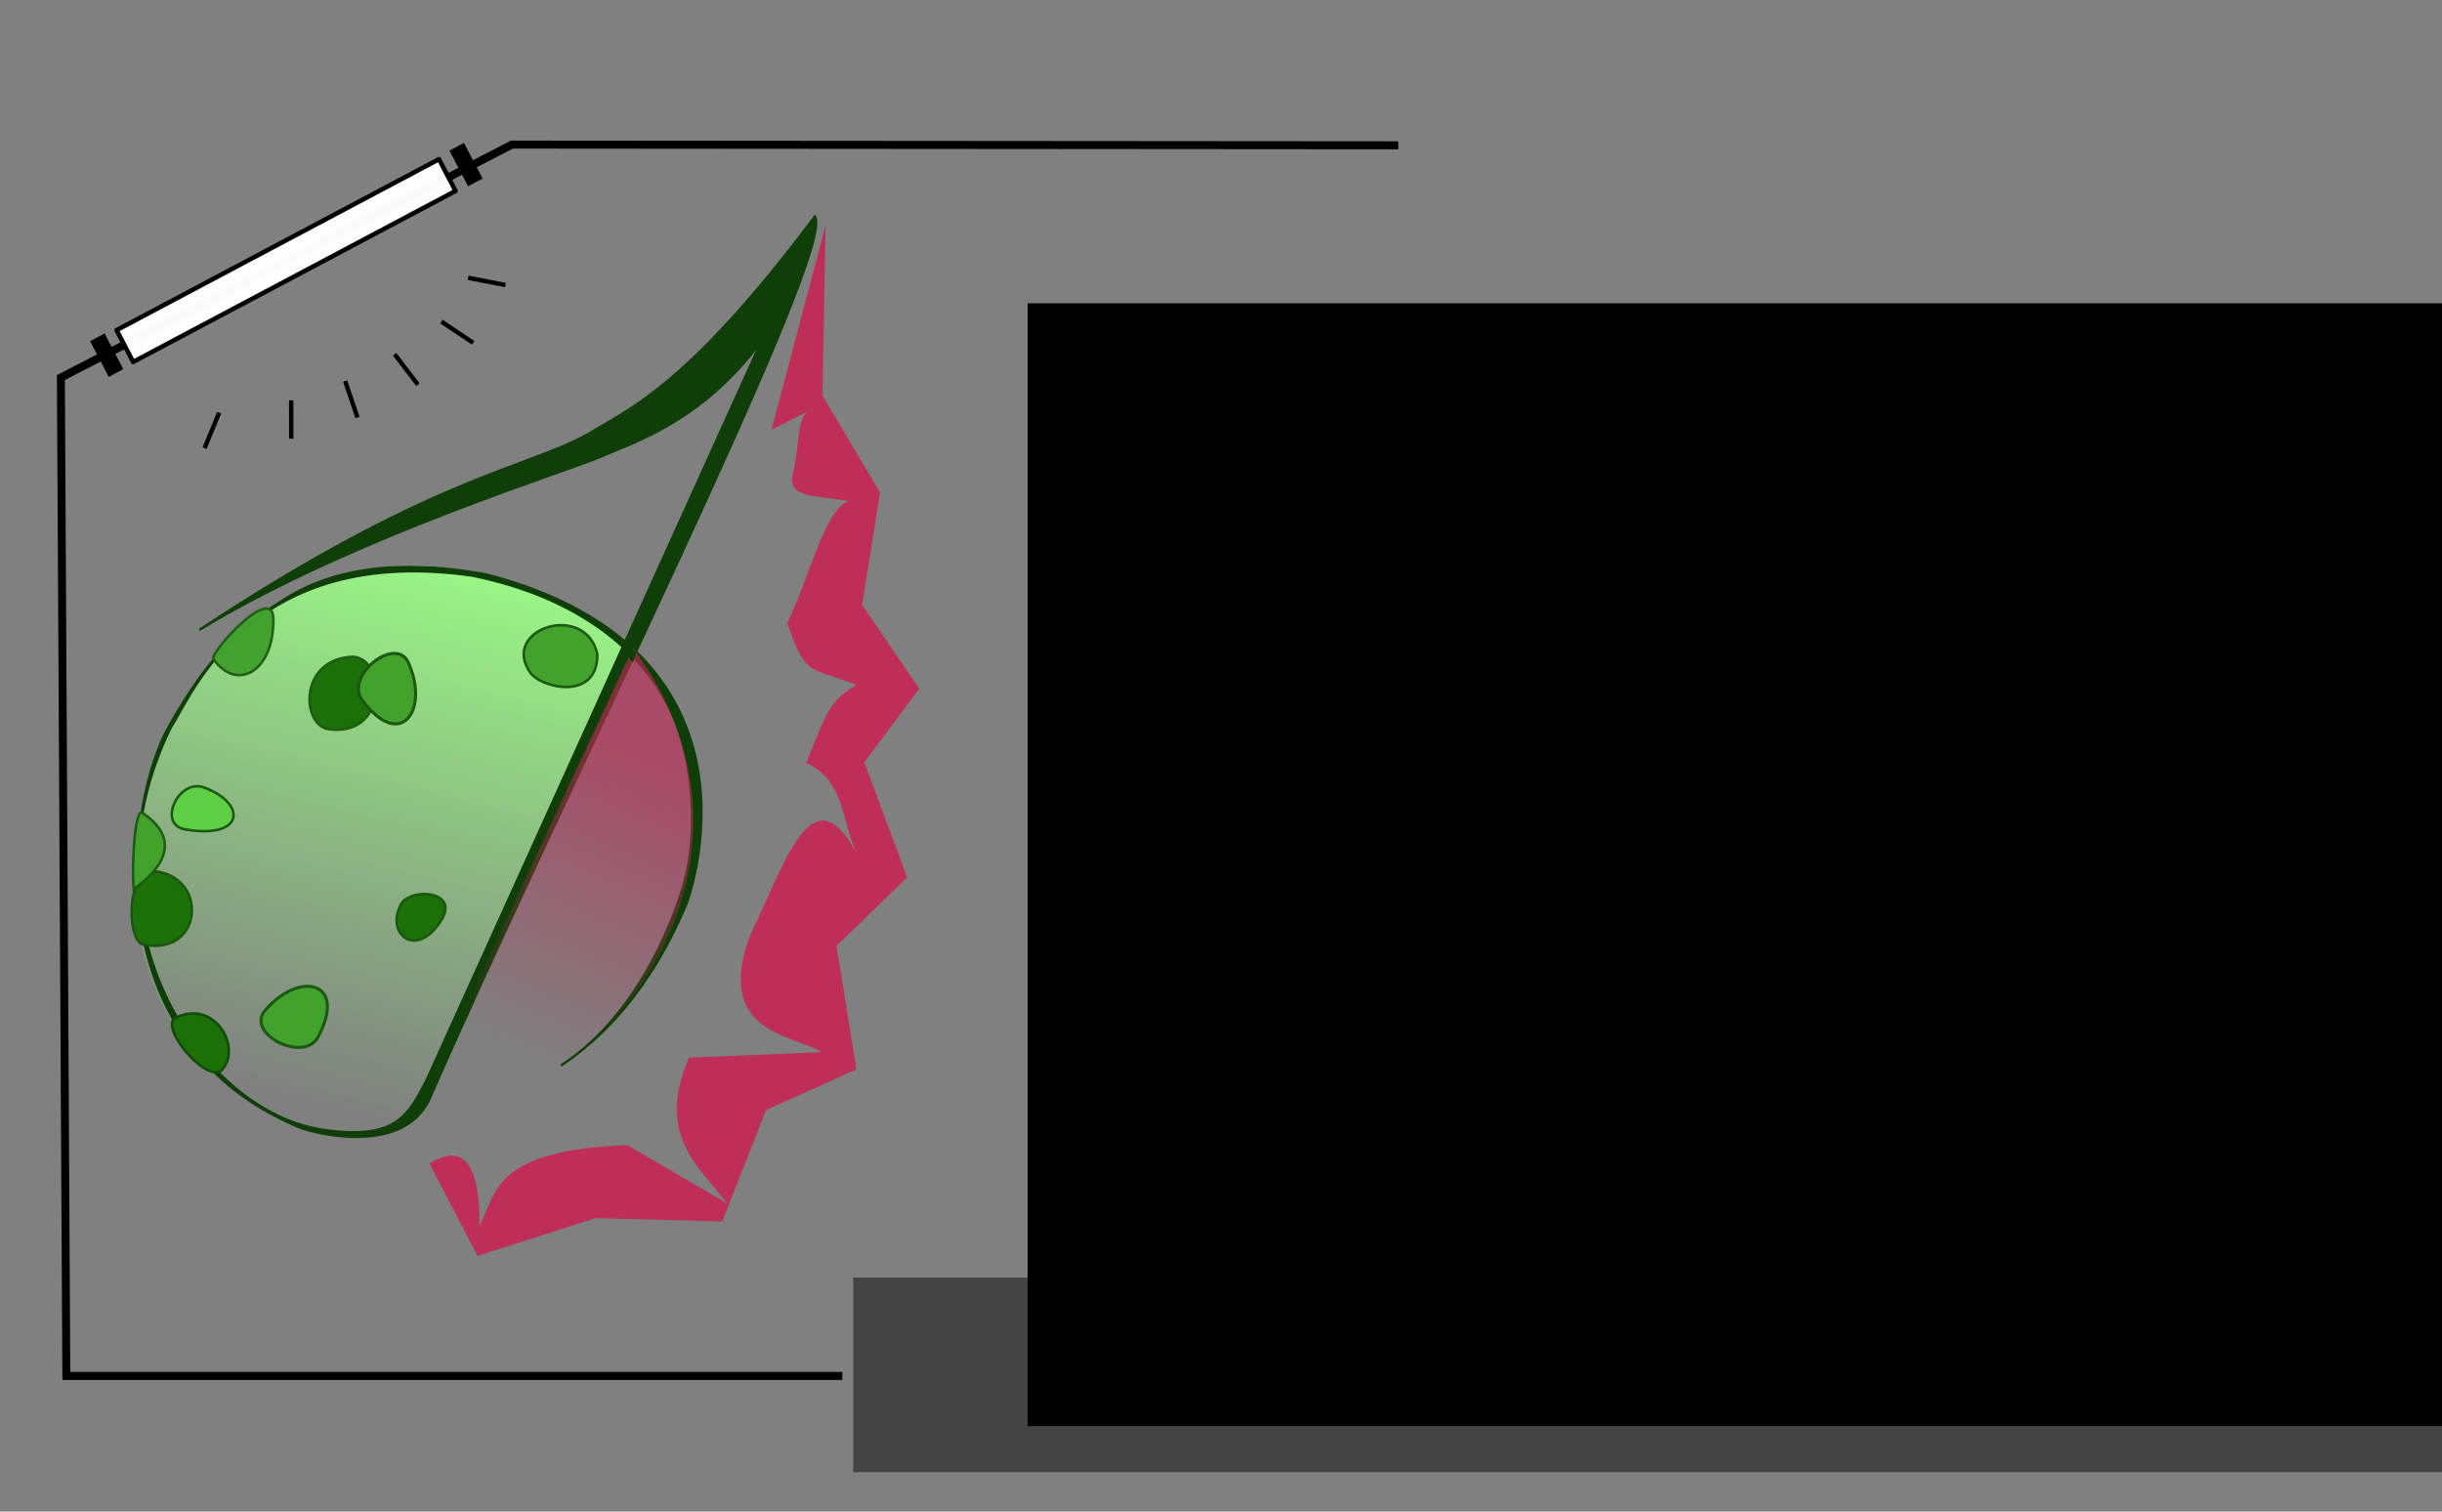 <?xml version="1.0" encoding="UTF-8" standalone="no"?>
<svg
   xmlns:dc="http://purl.org/dc/elements/1.1/"
   xmlns:cc="http://creativecommons.org/ns#"
   xmlns:rdf="http://www.w3.org/1999/02/22-rdf-syntax-ns#"
   xmlns:svg="http://www.w3.org/2000/svg"
   xmlns="http://www.w3.org/2000/svg"
   xmlns:xlink="http://www.w3.org/1999/xlink"
   xmlns:sodipodi="http://sodipodi.sourceforge.net/DTD/sodipodi-0.dtd"
   xmlns:inkscape="http://www.inkscape.org/namespaces/inkscape"
   inkscape:export-ydpi="600.01978"
   inkscape:export-xdpi="600.01978"
   inkscape:export-filename="/Users/jurquiza/Documents/polygen/polygen_scripts/static/isbd.png"
   width="210mm"
   height="130mm"
   viewBox="0 0 210 130"
   version="1.1"
   id="svg488"
   inkscape:version="1.0 (4035a4f, 2020-05-01)"
   sodipodi:docname="isbd.svg">
  <rect x="0" y="0" width="210" height="130" fill="#808080" stroke="none"/>
  <defs
     id="defs482">
    <linearGradient
       y2="567.685"
       x2="142.777"
       y1="345.17"
       x1="196.248"
       gradientTransform="translate(916.9,-684.766)"
       gradientUnits="userSpaceOnUse"
       id="linearGradient5127"
       xlink:href="#linearGradient4294"
       inkscape:collect="always" />
    <linearGradient
       id="linearGradient4294"
       inkscape:collect="always">
      <stop
         id="stop4296"
         offset="0"
         style="stop-color:#9bfd86;stop-opacity:1;" />
      <stop
         id="stop4298"
         offset="1"
         style="stop-color:#9bfd86;stop-opacity:0;" />
    </linearGradient>
    <linearGradient
       y2="-187.593"
       x2="191.564"
       y1="-301.019"
       x1="239.352"
       gradientTransform="translate(935.542,47.592)"
       gradientUnits="userSpaceOnUse"
       id="linearGradient5129"
       xlink:href="#linearGradient4289"
       inkscape:collect="always" />
    <linearGradient
       id="linearGradient4289"
       inkscape:collect="always">
      <stop
         id="stop4291"
         offset="0"
         style="stop-color:#c32855;stop-opacity:0.609" />
      <stop
         id="stop4293"
         offset="1"
         style="stop-color:#c32855;stop-opacity:0" />
    </linearGradient>
  </defs>
  <sodipodi:namedview
     id="base"
     pagecolor="#ffffff"
     bordercolor="#666666"
     borderopacity="1.0"
     inkscape:pageopacity="0.0"
     inkscape:pageshadow="2"
     inkscape:zoom="0.35"
     inkscape:cx="-124.28572"
     inkscape:cy="585.71429"
     inkscape:document-units="mm"
     inkscape:current-layer="layer1"
     inkscape:document-rotation="0"
     showgrid="false"
     inkscape:window-width="1252"
     inkscape:window-height="1174"
     inkscape:window-x="409"
     inkscape:window-y="95"
     inkscape:window-maximized="0" />
  <g
     inkscape:label="Layer 1"
     inkscape:groupmode="layer"
     id="layer1">
    <g
       id="g408"
       transform="matrix(0.22,0,0,0.222,-196.672,111.979)">
      <flowRoot
         xml:space="preserve"
         id="flowRoot5053"
         style="font-style:normal;font-variant:normal;font-weight:normal;font-stretch:normal;line-height:0.01%;font-family:'PT Serif Caption';-inkscape-font-specification:'PT Serif Caption';letter-spacing:0px;word-spacing:0px;fill:#444444;fill-opacity:1;stroke:none;stroke-width:1px;stroke-linecap:butt;stroke-linejoin:miter;stroke-opacity:1"
         transform="translate(1179.617,-683.418)"><flowRegion
           id="flowRegion5055"><rect
             id="rect5057"
             width="700.354"
             height="75.4"
             x="47.85"
             y="673.91"
             style="font-style:normal;font-variant:normal;font-weight:normal;font-stretch:normal;font-family:'PT Serif Caption';-inkscape-font-specification:'PT Serif Caption';fill:#444444;fill-opacity:1" /></flowRegion><flowPara
           id="flowPara5059"
           style="font-size:40px;line-height:1.25">University of Düsseldorf</flowPara></flowRoot>
      <flowRoot
         style="font-style:normal;font-variant:normal;font-weight:normal;font-stretch:normal;line-height:0.01%;font-family:AppleMyungjo;-inkscape-font-specification:'AppleMyungjo, Normal';text-align:justify;letter-spacing:0px;word-spacing:0px;writing-mode:lr-tb;text-anchor:start;fill:#000000;fill-opacity:1;stroke:none;stroke-width:1px;stroke-linecap:butt;stroke-linejoin:miter;stroke-opacity:1"
         id="flowRoot5061"
         xml:space="preserve"
         transform="translate(1192.684,-402.532)"><flowRegion
           id="flowRegion5063"><rect
             style="font-style:normal;font-variant:normal;font-weight:normal;font-stretch:normal;font-size:100px;line-height:125%;font-family:AppleMyungjo;-inkscape-font-specification:'AppleMyungjo, Normal';text-align:justify;writing-mode:lr-tb;text-anchor:start"
             y="15.606"
             x="102.951"
             height="435.003"
             width="613.354"
             id="rect5065" /></flowRegion><flowPara
           id="flowPara5067"
           style="font-style:normal;font-variant:normal;font-weight:normal;font-stretch:normal;font-size:100px;line-height:125%;font-family:AppleMyungjo;-inkscape-font-specification:'AppleMyungjo, Normal';text-align:justify;writing-mode:lr-tb;text-anchor:start">Institute of </flowPara><flowPara
           id="flowPara5069"
           style="font-style:normal;font-variant:normal;font-weight:normal;font-stretch:normal;font-size:100px;line-height:125%;font-family:AppleMyungjo;-inkscape-font-specification:'AppleMyungjo, Normal';text-align:justify;writing-mode:lr-tb;text-anchor:start">Synthetic </flowPara><flowPara
           style="font-style:normal;font-variant:normal;font-weight:normal;font-stretch:normal;font-size:100px;line-height:125%;font-family:AppleMyungjo;-inkscape-font-specification:'AppleMyungjo, Normal';text-align:justify;letter-spacing:0px;writing-mode:lr-tb;text-anchor:start"
           id="flowPara5071">Biology</flowPara></flowRoot>
      <path
         style="fill:none;fill-rule:evenodd;stroke:#000000;stroke-width:3.1;stroke-linecap:butt;stroke-linejoin:miter;stroke-miterlimit:4;stroke-dasharray:none;stroke-opacity:1"
         d="M 1223.203,28.606 H 919.891 l -2.13,-386.749 176.315,-90.255 v 0 l 346.444,0.269"
         id="path5073"
         inkscape:connector-curvature="0"
         sodipodi:nodetypes="cccccc" />
      <path
         inkscape:connector-curvature="0"
         id="path5075"
         d="m 1007.788,-349.329 0.017,14.867"
         style="fill:none;fill-rule:evenodd;stroke:#000000;stroke-width:1.7;stroke-linecap:butt;stroke-linejoin:miter;stroke-miterlimit:4;stroke-dasharray:none;stroke-opacity:1" />
      <path
         style="fill:none;fill-rule:evenodd;stroke:#000000;stroke-width:1.7;stroke-linecap:butt;stroke-linejoin:miter;stroke-miterlimit:4;stroke-dasharray:none;stroke-opacity:1"
         d="m 1066.532,-379.821 12.386,8.223"
         id="path5077"
         inkscape:connector-curvature="0" />
      <path
         inkscape:connector-curvature="0"
         id="path5079"
         d="m 1048.243,-367.166 9.073,11.778"
         style="fill:none;fill-rule:evenodd;stroke:#000000;stroke-width:1.7;stroke-linecap:butt;stroke-linejoin:miter;stroke-miterlimit:4;stroke-dasharray:none;stroke-opacity:1" />
      <path
         style="fill:none;fill-rule:evenodd;stroke:#000000;stroke-width:1.7;stroke-linecap:butt;stroke-linejoin:miter;stroke-miterlimit:4;stroke-dasharray:none;stroke-opacity:1"
         d="m 1028.88,-356.765 4.81,14.068"
         id="path5081"
         inkscape:connector-curvature="0" />
      <path
         style="fill:none;fill-rule:evenodd;stroke:#000000;stroke-width:1.7;stroke-linecap:butt;stroke-linejoin:miter;stroke-miterlimit:4;stroke-dasharray:none;stroke-opacity:1"
         d="m 979.63,-344.522 -5.713,13.726"
         id="path5083"
         inkscape:connector-curvature="0" />
      <path
         inkscape:connector-curvature="0"
         id="path5085"
         d="m 1076.95,-396.798 14.598,2.815"
         style="fill:none;fill-rule:evenodd;stroke:#000000;stroke-width:1.7;stroke-linecap:butt;stroke-linejoin:miter;stroke-miterlimit:4;stroke-dasharray:none;stroke-opacity:1" />
      <path
         style="fill:#000000;fill-opacity:1;fill-rule:evenodd;stroke:#000000;stroke-width:1px;stroke-linecap:butt;stroke-linejoin:miter;stroke-opacity:1"
         d="m 929.857,-372.022 6.831,12.921 4.786,-2.53 -6.831,-12.921 z"
         id="path5087"
         inkscape:connector-curvature="0" />
      <rect
         transform="rotate(-27.723)"
         y="103.777"
         x="1006.845"
         height="13.903"
         width="142.349"
         id="rect5089"
         style="opacity:0.98;fill:#ffffff;fill-opacity:1;fill-rule:nonzero;stroke:#000000;stroke-width:1.767;stroke-linecap:round;stroke-linejoin:round;stroke-miterlimit:4;stroke-dasharray:none;stroke-dashoffset:0;stroke-opacity:1" />
      <g
         transform="translate(-24.225,44.754)"
         id="g5091">
        <path
           style="fill:url(#linearGradient5127);fill-opacity:1;fill-rule:evenodd;stroke:none;stroke-width:2.3;stroke-linecap:butt;stroke-linejoin:miter;stroke-miterlimit:4;stroke-dasharray:none;stroke-opacity:1"
           d="m 1161.543,-299.368 c -173.898,-125.989 -280.541,175.094 -88.393,197.321 z"
           id="path5093"
           inkscape:connector-curvature="0"
           sodipodi:nodetypes="ccc" />
        <path
           style="opacity:1;fill:#0f3e09;fill-opacity:1;fill-rule:evenodd;stroke:#0f3e09;stroke-width:0.907;stroke-linecap:butt;stroke-linejoin:miter;stroke-miterlimit:4;stroke-dasharray:none;stroke-opacity:1"
           d="m 996.148,-305.176 c 59.657,-35.987 146.84,-62.364 157.975,-67.522 12.796,-5.533 38.851,-13.639 61.705,-44.368 l -130.846,286.226 c -7.313,13.843 -11.756,23.407 -40.471,19.366 -49.568,-7.305 -95.878,-82.066 -59.682,-155.606 8.654,-13.244 31.219,-71.472 118.189,-59.043 42.741,8.715 66.071,29.918 76.629,51.025 10.503,20.998 10.929,50.734 6.032,67.547 -2.116,8.341 -15.755,50.381 -48.259,71.187 8.678,-5.846 31.9,-21.81 49.302,-63.113 -0.803,1.729 38.355,-97.195 -78.608,-127.2 -6.296,-0.858 -46.336,-9.684 -76.774,8.472 -20.077,11.976 -32.307,24.504 -47.03,50.257 -15.695,26.692 -31.392,121.18 50.644,155.399 2.949,1.503 39.778,12.142 50.969,-10.481 49.524,-112.755 160.032,-330.256 150.766,-342.272 -50.258,66.575 -73.541,74.991 -88.536,84.256 -25.119,13.758 -61.213,16.45 -152.004,75.87 z"
           id="path5095"
           inkscape:connector-curvature="0"
           sodipodi:nodetypes="cccccccsccccscccccc" />
        <path
           style="fill:url(#linearGradient5129);fill-opacity:1;fill-rule:evenodd;stroke:none;stroke-width:1px;stroke-linecap:butt;stroke-linejoin:miter;stroke-opacity:1"
           d="m 1081.838,-119.953 83.796,-178.241 c 63.754,85.832 -14.989,183.21 -83.796,178.241 z"
           id="path5097"
           inkscape:connector-curvature="0"
           sodipodi:nodetypes="ccc" />
        <path
           style="opacity:1;fill:#0f3e09;fill-opacity:1;fill-rule:nonzero;stroke:#0f3e09;stroke-width:0.654;stroke-linecap:round;stroke-linejoin:round;stroke-miterlimit:4;stroke-dasharray:none;stroke-dashoffset:0;stroke-opacity:1"
           d="m 1163.656,-295.197 c -0.98,-1.188 -1.802,-2.226 -1.826,-2.306 -0.024,-0.08 0.19,-0.786 0.476,-1.569 l 0.52,-1.423 1.764,2.078 c 0.971,1.143 1.786,2.164 1.813,2.27 0.027,0.106 -0.179,0.849 -0.458,1.651 l -0.507,1.458 z"
           id="path5099"
           inkscape:connector-curvature="0" />
        <path
           sodipodi:nodetypes="ccc"
           inkscape:connector-curvature="0"
           id="path5101"
           d="m 977.533,-211.725 c 22.294,1.237 20.332,32.707 -2.679,28.571 -7.187,0.143 -7.562,-27.876 2.679,-28.571 z"
           style="fill:#1b7008;fill-opacity:1;fill-rule:evenodd;stroke:#18550d;stroke-width:1px;stroke-linecap:butt;stroke-linejoin:miter;stroke-opacity:0.957" />
        <path
           sodipodi:nodetypes="ccc"
           inkscape:connector-curvature="0"
           id="path5103"
           d="m 974.043,-234.171 c -3.247,-3.114 -4.502,21.927 -3.571,29.446 20.098,-14.556 10.871,-24.464 3.571,-29.446 z"
           style="fill:#43a22e;fill-opacity:1;fill-rule:evenodd;stroke:#1d5b12;stroke-width:1px;stroke-linecap:butt;stroke-linejoin:miter;stroke-opacity:0.969" />
        <path
           sodipodi:nodetypes="ccc"
           inkscape:connector-curvature="0"
           id="path5105"
           d="m 998.15,-244.011 c -9.813,-3.945 -18.568,13.722 -8.036,16.071 23.572,4.198 24.843,-9.838 8.036,-16.071 z"
           style="fill:#5fd046;fill-opacity:1;fill-rule:evenodd;stroke:#1a580f;stroke-width:1px;stroke-linecap:butt;stroke-linejoin:miter;stroke-opacity:0.984" />
        <path
           sodipodi:nodetypes="ccc"
           inkscape:connector-curvature="0"
           id="path5107"
           d="m 986.543,-154.726 c 15.651,-8.035 26.925,12.175 17.857,20.536 -6.737,3.487 -23.418,-16.761 -17.857,-20.536 z"
           style="fill:#1b7008;fill-opacity:1;fill-rule:evenodd;stroke:#114b05;stroke-width:1px;stroke-linecap:butt;stroke-linejoin:miter;stroke-opacity:1" />
        <path
           style="fill:#43a22e;fill-opacity:1;fill-rule:evenodd;stroke:#1a580f;stroke-width:1.189px;stroke-linecap:butt;stroke-linejoin:miter;stroke-opacity:0.984"
           d="m 1021.948,-157.903 c -8.12,8.842 14.323,20.625 20.397,10.788 12.109,-22.209 -7.223,-26.028 -20.397,-10.788 z"
           id="path5109"
           inkscape:connector-curvature="0"
           sodipodi:nodetypes="ccc" />
        <path
           sodipodi:nodetypes="ccc"
           inkscape:connector-curvature="0"
           id="path5111"
           d="m 1056.03,-294.723 c -20.585,0.852 -20.174,25.132 -10.145,27.899 23.746,3.981 23.539,-27.376 10.145,-27.899 z"
           style="fill:#1b7008;fill-opacity:1;fill-rule:evenodd;stroke:#1e5d12;stroke-width:1px;stroke-linecap:butt;stroke-linejoin:miter;stroke-opacity:0.996" />
        <path
           sodipodi:nodetypes="ccc"
           inkscape:connector-curvature="0"
           id="path5113"
           d="m 1077.956,-292.165 c -4.545,-11.111 -24.759,4.181 -18.444,13.865 14.941,20.411 26.627,4.544 18.444,-13.865 z"
           style="fill:#43a22e;fill-opacity:1;fill-rule:evenodd;stroke:#1a580f;stroke-width:1.189px;stroke-linecap:butt;stroke-linejoin:miter;stroke-opacity:0.984" />
        <path
           sodipodi:nodetypes="ccc"
           inkscape:connector-curvature="0"
           id="path5115"
           d="m 1001.566,-293.951 c -0.819,-3.152 22.921,-28.744 23.454,-15.916 0.552,21.026 -14.426,28.911 -23.454,15.916 z"
           style="opacity:0.98;fill:#43a22e;fill-opacity:1;fill-rule:evenodd;stroke:#1e5d13;stroke-width:1px;stroke-linecap:butt;stroke-linejoin:miter;stroke-opacity:0.988" />
        <path
           sodipodi:nodetypes="ccc"
           inkscape:connector-curvature="0"
           id="path5117"
           d="m 1074.509,-197.984 c -5.247,10.771 6.593,20.701 16.304,5.072 7.209,-11.597 -13.617,-12.661 -16.304,-5.072 z"
           style="fill:#1b7008;fill-opacity:1;fill-rule:evenodd;stroke:#1a570e;stroke-width:1px;stroke-linecap:butt;stroke-linejoin:miter;stroke-opacity:0.969" />
        <path
           sodipodi:nodetypes="ccc"
           inkscape:connector-curvature="0"
           id="path5119"
           d="m 1125.233,-288.926 c -11.277,-16.7 21.728,-27.183 26.449,-6.884 0.217,18.804 -22.864,12.96 -26.449,6.884 z"
           style="fill:#43a22e;fill-opacity:1;fill-rule:evenodd;stroke:#1a570e;stroke-width:1px;stroke-linecap:butt;stroke-linejoin:miter;stroke-opacity:0.969" />
        <path
           sodipodi:nodetypes="ccccccccccccccccccccccccccccc"
           inkscape:connector-curvature="0"
           id="path5121"
           d="m 1240.895,-461.831 -1.204,65.965 22.49,37.453 -7.011,43.621 22.357,32.385 -21.484,28.529 16.736,44.603 -27.634,26.539 7.823,47.8 -35.322,15.789 -17.168,43.176 -49.348,-1.334 -46.264,14.65 c -18.803,-35.767 -13.237,-25.091 -18.803,-35.767 13.29,-8.17 19.719,0.127 19.574,24.201 6.822,-13.65 5.89,-29.294 57.729,-31.368 l 39.063,22.627 c -11.341,-14.811 -27.902,-26.324 -14.939,-56.485 l 51.95,-2.116 c -10.921,-6.77 -42.111,-7.114 -28.175,-44.956 15.279,-31.561 24.913,-64.5 42.825,-30.247 -7.385,-12.89 -4.526,-29.05 -20.716,-36.909 9.253,-23.323 10.283,-24.149 19.536,-30.276 -18.806,-6.83 -19.872,-3.392 -26.987,-23.903 8.087,-15.803 14.93,-45.289 24.284,-47.149 -11.989,-2.254 -23.745,-0.846 -22.299,-9.818 3.249,-11.697 1.029,-24.037 7.947,-25.949 l -16.1,8.122 z"
           style="fill:#c32855;fill-opacity:0.933;fill-rule:evenodd;stroke:none;stroke-width:1px;stroke-linecap:butt;stroke-linejoin:miter;stroke-opacity:1" />
      </g>
      <path
         inkscape:connector-curvature="0"
         id="path5123"
         d="m 1070.322,-445.848 6.831,12.921 4.786,-2.53 -6.831,-12.921 z"
         style="fill:#000000;fill-opacity:1;fill-rule:evenodd;stroke:#000000;stroke-width:1px;stroke-linecap:butt;stroke-linejoin:miter;stroke-opacity:1" />
      <path
         sodipodi:nodetypes="cc"
         inkscape:connector-curvature="0"
         id="path5125"
         d="m 1714.625,28.285 h 93.547"
         style="fill:none;fill-rule:evenodd;stroke:#000000;stroke-width:3.1;stroke-linecap:butt;stroke-linejoin:miter;stroke-miterlimit:4;stroke-dasharray:none;stroke-opacity:1" />
    </g>
  </g>
</svg>
